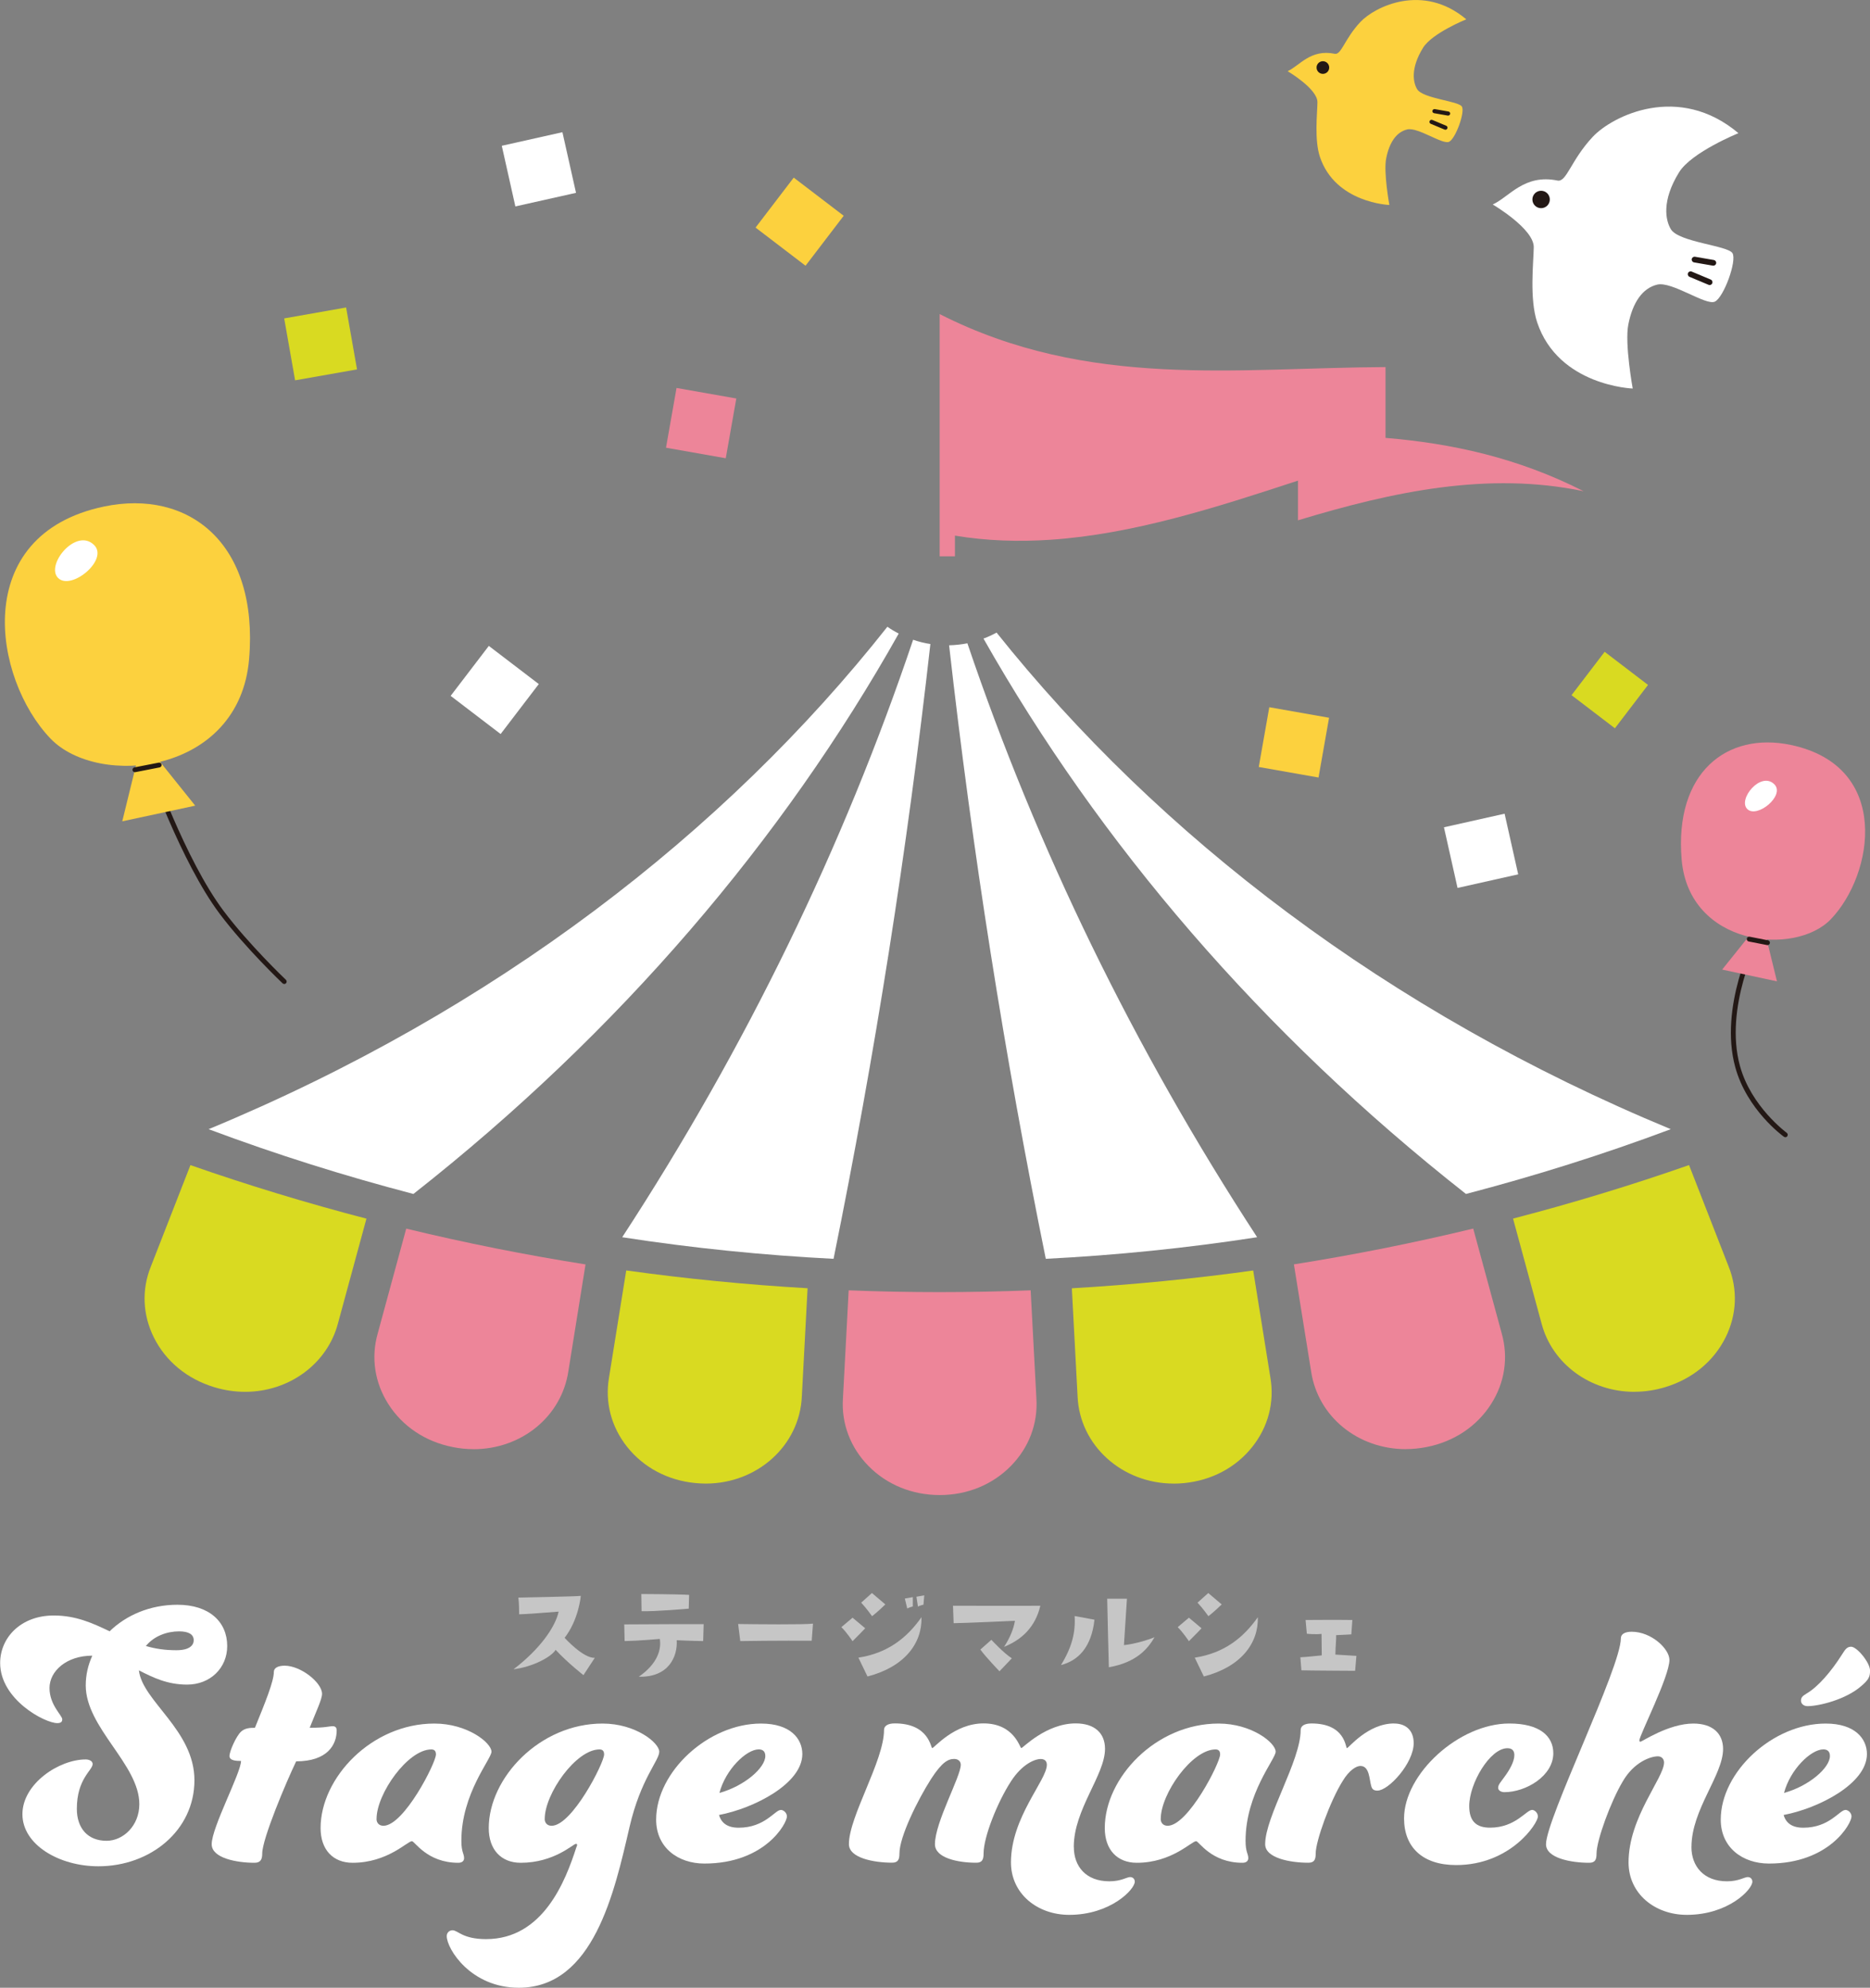 <?xml version="1.0" encoding="UTF-8"?>
<svg id="_レイヤー_2" data-name="レイヤー 2" xmlns="http://www.w3.org/2000/svg" viewBox="0 0 384.52 408.77">
  <rect x="0" y="0" width="384.52" height="408.77" fill="#808080" stroke="none"/>
  <defs>
    <style>
      .cls-1 {
        fill: #ed8599;
      }

      .cls-2 {
        fill: #fff;
      }

      .cls-3 {
        fill: #fcd13e;
      }

      .cls-4 {
        fill: #d9da21;
      }

      .cls-5 {
        fill: #c6c6c6;
      }

      .cls-6 {
        fill: #231815;
      }
    </style>
  </defs>
  <g id="_レイヤー_1-2" data-name="レイヤー 1">
    <g>
      <g>
        <path class="cls-2" d="M22.53,335.48c3.41-3.33,8.33-5.47,13.96-5.47,6.5,0,10.23,3.49,10.23,8.49,0,4.52-3.49,7.93-8.25,7.93-4.04,0-6.98-1.43-9.91-2.93,.71,6.35,11.42,12.29,11.42,22.6s-9.04,17.69-19.75,17.69c-8.09,0-15.62-4.44-15.62-10.71s7.53-11.26,13.01-11.26c.71,0,1.43,.32,1.43,.95,0,1.27-3.25,3.01-3.25,9.2,0,3.97,2.22,6.58,6.11,6.58,3.41,0,6.74-3.09,6.74-7.53,0-8.17-11.02-15.7-11.02-24.43,0-2.14,.48-4.2,1.35-6.11-5.31,0-8.8,3.17-8.8,6.66s2.62,5.63,2.62,6.42c0,.56-.32,.79-1.03,.79-2.54,0-11.74-4.84-11.74-12.37,0-5.16,4.2-9.76,11.02-9.76,4.6,0,8.01,1.59,11.5,3.25Zm7.46,3.01c1.9,.56,3.89,.87,6.27,.87,2.62,0,3.57-.95,3.57-2.06,0-1.19-1.03-1.82-3.01-1.82-2.46,0-5.16,.95-6.82,3.01Z"/>
        <path class="cls-2" d="M47.19,361.1c0-.95,1.35-4.05,2.38-5,.79-.71,1.74-.79,2.85-.79,2.06-5.08,3.89-9.52,3.89-11.5,0-.71,.71-1.27,2.22-1.27,3.33,0,7.69,3.49,7.69,5.79,0,1.11-1.19,3.57-2.54,6.98,3.33,0,3.89-.32,4.76-.32,.55,0,.79,.32,.79,.87,0,2.93-1.9,6.35-8.33,6.35-2.06,4.28-6.98,15.94-6.98,18.96,0,1.19-.32,1.9-1.59,1.9-3.65,0-8.8-.95-8.8-3.81,0-3.49,6.03-14.67,6.03-17.13-.79,0-2.38,0-2.38-1.03Z"/>
        <path class="cls-2" d="M94.23,383.07c-6.42,0-8.96-4.44-9.52-4.44-.95,0-5,4.44-12.21,4.44-4.04,0-6.58-2.7-6.58-7.14,0-10.31,10.47-21.49,23.4-21.49,6.82,0,11.74,3.97,11.74,5.79,0,1.51-6.19,8.57-6.19,18.32,0,2.38,.56,2.62,.56,3.57,0,.56-.4,.95-1.19,.95Zm-16.81-9.04c0,.79,.48,1.43,1.43,1.43,4.2,0,10.79-12.93,10.79-14.67,0-.71-.32-1.03-.95-1.03-4.84,0-11.26,9.12-11.26,14.28Z"/>
        <path class="cls-2" d="M118.66,379.34c0-.16-.16-.16-.24-.16-.56,0-4.44,3.89-11.34,3.89-4.04,0-6.58-2.7-6.58-7.14,0-10.31,10.47-21.49,23.4-21.49,6.82,0,11.66,3.97,11.66,5.79s-3.81,5.55-6.11,15.47c-3.09,13.32-7.38,33.07-22.76,33.07-9.91,0-14.83-8.01-14.83-10.63,0-.71,.56-1.19,1.19-1.19,1.11,0,2.06,1.82,6.9,1.82,11.74,0,16.34-11.98,18.56-18.88,.08-.16,.16-.32,.16-.55Zm-6.66-5.31c0,.79,.48,1.43,1.43,1.43,4.2,0,10.79-12.93,10.79-14.67,0-.71-.32-1.03-.95-1.03-4.84,0-11.26,9.12-11.26,14.28Z"/>
        <path class="cls-2" d="M160.54,372.2c.63,0,1.27,.63,1.27,1.35,0,1.43-4.52,9.68-16.97,9.68-5.39,0-9.92-3.25-9.92-9.04,0-9.83,10.71-19.75,21.57-19.75,6.11,0,8.49,3.17,8.49,6.27,0,6.11-9.99,11.18-17.13,12.53,.48,1.67,1.75,2.62,4.04,2.62,5.39,0,7.46-3.65,8.65-3.65Zm-12.61-3.49c5.16-1.43,9.44-5.16,9.44-7.61,0-.95-.55-1.35-1.35-1.35-2.54,0-6.82,4.12-8.09,8.96Z"/>
        <path class="cls-2" d="M220.81,379.82c0,3.97,2.46,7.06,7.3,7.06,2.46,0,3.57-.87,4.28-.87,.56,0,.95,.4,.95,.95,0,1.59-5,6.82-13.48,6.82-6.58,0-11.98-4.36-11.98-10.79,0-9.28,7.38-16.89,7.38-20.07,0-.71-.4-1.19-1.27-1.19-1.19,0-3.81,1.03-6.11,4.6-2.78,4.28-5.63,11.42-5.63,14.83,0,1.19-.24,1.9-1.51,1.9-3.73,0-8.49-.95-8.49-3.81,0-4.52,5.31-13.88,5.31-16.34,0-.71-.55-1.19-1.35-1.19-1.19,0-2.46,.56-4.76,4.12-2.78,4.36-6.5,11.9-6.5,15.31,0,1.19-.24,1.9-1.51,1.9-3.73,0-8.88-.95-8.88-3.81,0-5.71,7.22-17.13,7.22-23.48,0-.79,.71-1.35,2.22-1.35,7.06,0,7.38,5.08,7.69,5.08,.4,0,4.52-5.08,10.55-5.08,6.35,0,7.46,5.08,7.77,5.08s5.08-5.08,11.18-5.08c3.97,0,6.03,2.06,6.03,5.23,0,5.39-6.42,12.45-6.42,20.15Z"/>
        <path class="cls-2" d="M255.48,383.07c-6.42,0-8.96-4.44-9.52-4.44-.95,0-5,4.44-12.21,4.44-4.04,0-6.58-2.7-6.58-7.14,0-10.31,10.47-21.49,23.4-21.49,6.82,0,11.74,3.97,11.74,5.79,0,1.51-6.19,8.57-6.19,18.32,0,2.38,.56,2.62,.56,3.57,0,.56-.4,.95-1.19,.95Zm-16.81-9.04c0,.79,.48,1.43,1.43,1.43,4.2,0,10.79-12.93,10.79-14.67,0-.71-.32-1.03-.95-1.03-4.84,0-11.26,9.12-11.26,14.28Z"/>
        <path class="cls-2" d="M286.65,354.43c2.46,0,4.04,1.43,4.04,4.04,0,4.12-5.16,9.76-7.46,9.76-.79,0-1.11-.32-1.27-.95-.4-1.27-.32-4.12-2.22-4.12-.87,0-2.3,.87-3.65,3.09-2.62,4.2-5.55,12.37-5.55,14.91,0,1.19-.24,1.9-1.51,1.9-3.73,0-8.88-.95-8.88-3.81,0-5.71,7.3-17.13,7.3-23.48,0-.79,.71-1.35,2.22-1.35,7.06,0,6.98,5.08,7.3,5.08s4.28-5.08,9.68-5.08Z"/>
        <path class="cls-2" d="M299.42,383.54c-6.98,0-10.71-3.73-10.71-9.6,0-9.12,11.26-19.51,21.65-19.51,6.27,0,9.04,2.62,9.04,6.11,0,4.68-5.63,8.01-10.07,8.01-.71,0-1.27-.4-1.27-.87,0-.71,.48-1.11,1.43-2.46,.87-1.19,1.9-2.94,1.9-4.28,0-.95-.48-1.43-1.43-1.43-3.57,0-7.85,7.22-7.85,11.9,0,3.17,1.51,4.44,4.28,4.44,5.23,0,7.46-3.65,8.65-3.65,.55,0,1.19,.63,1.19,1.35,0,1.43-5.63,9.99-16.81,9.99Z"/>
        <path class="cls-2" d="M347.8,379.82c0,3.97,2.54,7.06,7.3,7.06,2.46,0,3.57-.87,4.28-.87,.56,0,.95,.4,.95,.95,0,1.59-4.92,6.82-13.48,6.82-6.58,0-11.98-4.36-11.98-10.79,0-9.28,7.3-17.37,7.3-20.54,0-.71-.48-1.27-1.27-1.27-1.51,0-4.92,1.19-7.22,5.16-2.46,4.12-5.39,12.13-5.39,14.83,0,1.19-.24,1.9-1.51,1.9-3.73,0-8.88-.95-8.88-3.81,0-5.23,15.39-36.33,15.39-42.35,0-.79,.71-1.35,2.22-1.35,4.12,0,7.77,3.57,7.77,5.79,0,3.41-6.19,15.55-6.19,16.58,0,.16,.08,.24,.24,.24,.32,0,5.79-3.73,10.87-3.73,3.97,0,6.11,2.06,6.11,5.23,0,5.39-6.5,12.45-6.5,20.15Z"/>
        <path class="cls-2" d="M379.45,372.2c.63,0,1.27,.63,1.27,1.35,0,1.43-4.52,9.68-16.97,9.68-5.39,0-9.92-3.25-9.92-9.04,0-9.83,10.71-19.75,21.57-19.75,6.11,0,8.49,3.17,8.49,6.27,0,6.11-9.99,11.18-17.13,12.53,.48,1.67,1.75,2.62,4.04,2.62,5.39,0,7.46-3.65,8.65-3.65Zm-12.61-3.49c5.16-1.43,9.44-5.16,9.44-7.61,0-.95-.55-1.35-1.35-1.35-2.54,0-6.82,4.12-8.09,8.96Zm17.69-25.14c0,1.27-.32,1.9-1.82,3.17-3.17,2.78-8.72,4.12-11.03,4.12-.87,0-1.35-.56-1.35-1.11,0-.63,.24-.95,1.19-1.51,2.3-1.35,5-4.44,7.3-8.09,.63-1.03,1.03-1.51,1.82-1.51,1.19,0,3.89,3.25,3.89,4.92Z"/>
      </g>
      <g>
        <path class="cls-5" d="M114.89,331.42q-6.79,.55-8.14,.55s0-2.37-.16-3.43c0,0,12.14-.23,12.84-.36,0,0-.42,4.89-3.33,8.63,0,0,3.82,4.24,6.21,4.11l-2.34,3.56s-3.15-2.44-5.72-5.2c-.86,1.43-4.58,3.48-8.66,4,5.43-4.13,8.61-8.71,9.28-11.86Z"/>
        <path class="cls-5" d="M144.58,337.48s-2.96-.05-5.43-.18c.21,3.35-1.64,7.67-7.8,7.51,3.85-2.65,4.68-5.62,4.32-7.77,0,0-4.34,.39-7.23,.44l-.08-3.43c5.12-.03,15.21-.08,16.33-.05l-.1,3.48Zm-12.66-6.14l-.05-3.54s7.57,.03,9.83,.18l-.08,2.83s-6.97,.62-9.7,.52Z"/>
        <path class="cls-5" d="M151.78,333.97c3.56,.05,13.44,.16,15.39-.08l-.26,3.51s-7.98-.03-14.69,.08l-.44-3.51Z"/>
        <path class="cls-5" d="M173,334.62l2.31-1.95,2.6,2.18s-1.48,1.56-2.6,2.65c0,0-1.27-1.9-2.31-2.89Zm16.48-2.05c.16,5.36-3.48,10.22-11.1,12.19l-1.87-3.87c6.08-.94,10.01-4.11,12.97-8.32Zm-10.19-4.97l2.76,2.34s-1.56,1.53-2.73,2.42c0,0-1.22-1.72-2.24-2.78l2.21-1.98Zm8.4,2.76s-.7,.18-1.14,.42l-.49-2.05,1.64-.29v1.92Zm.75-2l1.61-.29-.16,1.92s-.68,.16-1.14,.39l-.31-2.03Z"/>
        <path class="cls-5" d="M213.92,330.22c-1.07,4.5-3.93,7.02-7.46,8.45,1.2-1.85,1.95-3.64,2.24-5.36,0,0-10.79,.49-12.61,.49l-.13-3.59s15.99,.05,17.97,0Zm-5.85,10.79l-2.55,2.68s-2.86-2.96-3.93-4.47l2.26-2s2.63,2.83,4.21,3.8Z"/>
        <path class="cls-5" d="M218.16,342.42c2.26-3.69,3.02-6.71,2.81-10.09l4.08,.75c-.62,5.69-3.35,8.42-6.89,9.33Zm12.95-4.11s2.65-.21,6.29-1.61c-1.35,2.29-3.64,5.17-9.39,6.16,0,0-.34-12.92-.34-14.09h4.06l-.62,9.54Z"/>
        <path class="cls-5" d="M242.16,334.62l2.31-1.95,2.6,2.18s-1.48,1.56-2.6,2.65c0,0-1.27-1.9-2.31-2.89Zm16.48-2.05c.16,5.36-3.48,10.22-11.1,12.19l-1.87-3.87c6.08-.94,10.01-4.11,12.97-8.32Zm-10.19-4.97l2.76,2.34s-1.56,1.53-2.73,2.42c0,0-1.22-1.72-2.24-2.78l2.21-1.98Z"/>
        <path class="cls-5" d="M267.4,340.81c1.66-.08,2.57-.23,4.39-.39l-.05-4.42s-1.17,.16-3.02-.03l-.26-2.83s6.76-.05,9.62,0l-.21,2.96s-1.53,.1-3.12,.16c.03,1.01-.13,2.05-.16,4,0,0,1.82,.1,4.32,.26l-.26,3.07s-9.65-.05-11.05-.1l-.21-2.68Z"/>
      </g>
      <g>
        <g>
          <path class="cls-6" d="M367.11,233.86c-.1,0-.2-.03-.29-.09-.31-.22-7.6-5.56-10-14.29-3.42-12.44,3.92-26.67,4-26.81,.13-.24,.43-.34,.67-.21,.24,.13,.34,.43,.21,.67-.07,.14-7.23,14.03-3.92,26.08,2.3,8.38,9.55,13.69,9.62,13.75,.22,.16,.27,.47,.11,.7-.1,.14-.25,.21-.41,.21Z"/>
          <path class="cls-1" d="M368.22,153.19c20.76,4.36,17.11,26.6,8.25,35.84-7.38,7.7-29.17,5.54-30.68-12.27-1.52-17.95,9.36-26.32,22.43-23.57Z"/>
          <polygon class="cls-1" points="362.99 192 365.39 201.81 354.12 199.39 360.47 191.47 362.99 192"/>
          <path class="cls-6" d="M363.44,194.35s-.06,0-.1,0l-3.76-.74c-.27-.05-.45-.32-.39-.59,.05-.27,.31-.45,.59-.39l3.76,.74c.27,.05,.45,.32,.39,.59-.05,.24-.26,.4-.49,.4Z"/>
        </g>
        <path class="cls-2" d="M364.85,161.29c-2.78-2.78-7.58,3.11-5.56,5.09,2.02,1.99,7.84-2.82,5.56-5.09Z"/>
      </g>
      <rect class="cls-1" x="137.94" y="80.77" width="12.48" height="12.48" transform="translate(33.45 213.89) rotate(-80)"/>
      <rect class="cls-3" x="259.82" y="146.44" width="12.48" height="12.48" transform="translate(69.5 388.17) rotate(-80)"/>
      <rect class="cls-4" x="59.46" y="64.26" width="12.93" height="12.93" transform="translate(-11.28 12.52) rotate(-10)"/>
      <rect class="cls-3" x="157.96" y="39.12" width="12.93" height="12.93" transform="translate(61.42 -90.44) rotate(37.37)"/>
      <rect class="cls-2" x="95.27" y="135.43" width="12.93" height="12.93" transform="translate(107 -32.63) rotate(37.37)"/>
      <rect class="cls-4" x="325.42" y="136.29" width="11.22" height="11.22" transform="translate(154.06 -171.79) rotate(37.37)"/>
      <rect class="cls-2" x="298.16" y="168.57" width="12.78" height="12.78" transform="translate(-30.89 70.83) rotate(-12.63)"/>
      <rect class="cls-2" x="104.42" y="28.43" width="12.78" height="12.78" transform="translate(-4.93 25.07) rotate(-12.63)"/>
      <g>
        <g>
          <path class="cls-6" d="M58.44,202.35c-.12,0-.25-.05-.34-.14-.08-.07-7.7-7.32-12.94-14.31-7.98-10.65-14.92-30.51-14.99-30.71-.09-.26,.05-.55,.31-.64,.26-.09,.54,.05,.64,.31,.07,.2,6.95,19.92,14.84,30.44,5.19,6.92,12.75,14.12,12.83,14.19,.2,.19,.21,.51,.02,.71-.1,.1-.23,.16-.36,.16Z"/>
          <path class="cls-3" d="M21.37,104.17c-27.63,5.81-22.78,35.41-10.99,47.71,9.82,10.25,38.83,7.38,40.84-16.33,2.02-23.89-12.47-35.03-29.85-31.38Z"/>
          <polygon class="cls-3" points="28.34 155.84 25.14 168.9 40.14 165.68 31.68 155.13 28.34 155.84"/>
          <path class="cls-6" d="M27.74,158.8c-.23,0-.44-.17-.49-.4-.05-.27,.12-.53,.39-.59l5-.98c.28-.05,.53,.12,.59,.39,.05,.27-.12,.53-.39,.59l-5,.98s-.07,0-.1,0Z"/>
        </g>
        <path class="cls-2" d="M19.36,112.09c-3.7-3.7-10.09,4.13-7.4,6.78,2.69,2.64,10.43-3.75,7.4-6.78Z"/>
      </g>
      <path class="cls-2" d="M184.8,130.29c-23.8,42.35-57.36,81.87-99.79,115.24-14.2-3.71-28.26-8.13-42.11-13.32,58.85-24.37,106.18-61.04,139.57-103.32,.74,.52,1.52,.99,2.33,1.4Z"/>
      <path class="cls-2" d="M191.31,132.44c-4.75,42.3-11.39,84.48-19.91,126.43-14.53-.74-29.04-2.21-43.46-4.44,25.56-39.17,45.56-80.52,59.82-122.87,1.14,.4,2.33,.7,3.55,.88Z"/>
      <path class="cls-2" d="M258.5,254.43c-14.42,2.23-28.92,3.7-43.46,4.44-8.5-41.86-15.13-83.96-19.88-126.17,1.28-.03,2.54-.17,3.76-.41,14.25,42.1,34.17,83.19,59.58,122.14Z"/>
      <path class="cls-2" d="M343.55,232.21c-13.85,5.19-27.91,9.61-42.11,13.32-42.1-33.1-75.45-72.25-99.21-114.21,.93-.34,1.83-.76,2.69-1.23,33.34,41.77,80.33,77.98,138.63,102.12Z"/>
      <g>
        <path class="cls-4" d="M50.4,286.22c-2.14,0-4.28-.32-6.37-.96-5.54-1.69-9.93-5.3-12.37-10.18-2.33-4.66-2.56-9.84-.65-14.6l8.15-20.88c11.76,4.11,23.91,7.81,36.19,11.01l-5.85,21.51c-2.17,8.31-10.02,14.1-19.09,14.1Z"/>
        <path class="cls-1" d="M289.09,298.01c-9.91,0-18.11-6.72-19.49-15.99l-3.54-22.01c12.27-1.94,24.66-4.41,36.87-7.36l5.86,21.55c1.41,4.98,.63,10.15-2.2,14.56-2.92,4.57-7.61,7.7-13.22,8.81-1.43,.28-2.87,.43-4.29,.43Z"/>
        <path class="cls-4" d="M241.34,305.09c-10.65,0-19.33-7.87-19.76-17.91l-1.18-22.25c12.47-.73,25-1.95,37.29-3.66l3.53,21.99c.88,5.11-.45,10.19-3.73,14.3-3.37,4.24-8.34,6.87-13.99,7.43-.73,.07-1.45,.11-2.16,.11h0Z"/>
        <path class="cls-4" d="M145.13,305.09c-.72,0-1.44-.04-2.17-.11-5.65-.55-10.62-3.19-13.99-7.42-3.28-4.12-4.61-9.19-3.74-14.27l3.54-22.03c12.29,1.71,24.82,2.94,37.29,3.66l-1.18,22.22c-.43,10.08-9.11,17.95-19.75,17.95Z"/>
        <path class="cls-1" d="M97.37,298.01c-1.42,0-2.86-.14-4.28-.43-5.61-1.11-10.3-4.24-13.22-8.81-2.82-4.42-3.61-9.57-2.21-14.52l5.87-21.59c12.19,2.95,24.58,5.42,36.87,7.36l-3.53,21.97c-1.4,9.29-9.6,16.03-19.51,16.03Z"/>
        <path class="cls-1" d="M193.23,307.45c-5.67,0-10.88-2.13-14.67-6-3.7-3.78-5.56-8.7-5.23-13.84l1.18-22.26c6.25,.25,12.53,.37,18.71,.37s12.47-.13,18.71-.37l1.18,22.22c.33,5.19-1.53,10.11-5.24,13.89-3.79,3.86-8.98,5.99-14.63,5.99h-.02Z"/>
        <path class="cls-4" d="M336.06,286.22c-9.07,0-16.92-5.78-19.08-14.07l-5.86-21.55c12.29-3.2,24.45-6.9,36.19-11.01l8.13,20.84c1.92,4.78,1.69,9.97-.63,14.63-2.44,4.89-6.83,8.51-12.37,10.19-2.09,.64-4.24,.96-6.38,.96Z"/>
      </g>
      <path class="cls-1" d="M284.9,90.05v-14.56c-30.56,.13-61.12,4.63-91.68-10.9v49.81h3.14v-4.25c6.55,1.09,13.1,1.29,19.65,.85,16.96-1.14,33.93-6.59,50.89-12.16v8.16c19.58-5.94,39.16-10.08,58.74-5.98-13.58-6.91-27.16-9.84-40.74-10.97Z"/>
      <path class="cls-2" d="M357.46,27.38c-12.26-10.34-25.88-3.6-29.97,.78-4.49,4.8-5.35,9.35-7.23,8.97-6.86-1.41-9.94,3.4-13.32,4.92,0,0,8.49,4.98,8.44,8.8-.05,3.17-.91,10.6,.7,15.44,4.38,13.08,19.65,13.61,19.65,13.61,0,0-1.68-9.2-.91-13.14,.9-4.6,2.93-7.5,5.94-8.23,3.01-.73,10.01,4.36,11.85,3.5,1.84-.86,4.58-8.4,3.63-9.97-.96-1.57-11.04-2.25-12.66-4.91-1.1-1.81-1.96-5.82,1.68-11.72,2.56-4.14,12.2-8.04,12.2-8.04Z"/>
      <path class="cls-6" d="M352.31,54.63s-.07,0-.1,0l-3.87-.67c-.32-.06-.53-.36-.48-.68,.06-.32,.36-.53,.68-.48l3.87,.67c.32,.06,.53,.36,.48,.68-.05,.28-.3,.48-.58,.48Z"/>
      <path class="cls-6" d="M351.55,58.62c-.08,0-.15-.01-.23-.05l-3.91-1.64c-.3-.12-.44-.47-.31-.77,.12-.3,.47-.44,.76-.31l3.91,1.64c.3,.12,.44,.47,.31,.77-.09,.22-.31,.36-.54,.36Z"/>
      <path class="cls-6" d="M318.68,41.02c0,.99-.8,1.79-1.79,1.79s-1.79-.8-1.79-1.79,.8-1.79,1.79-1.79,1.79,.8,1.79,1.79Z"/>
      <g>
        <path class="cls-3" d="M301.5,3.97c-8.91-7.52-18.81-2.61-21.79,.57-3.26,3.49-3.89,6.8-5.26,6.52-4.98-1.02-7.23,2.47-9.68,3.58,0,0,6.17,3.62,6.13,6.4-.03,2.3-.66,7.71,.51,11.22,3.18,9.5,14.28,9.89,14.28,9.89,0,0-1.22-6.68-.66-9.55,.65-3.34,2.13-5.45,4.32-5.98s7.28,3.17,8.61,2.54c1.34-.62,3.33-6.11,2.64-7.25-.69-1.14-8.02-1.63-9.2-3.57-.8-1.32-1.43-4.23,1.22-8.52,1.86-3.01,8.87-5.84,8.87-5.84Z"/>
        <path class="cls-6" d="M297.77,23.77s-.05,0-.07,0l-2.81-.49c-.23-.04-.39-.26-.35-.49,.04-.23,.26-.38,.49-.35l2.81,.49c.23,.04,.39,.26,.35,.49-.04,.21-.22,.35-.42,.35Z"/>
        <path class="cls-6" d="M297.21,26.68c-.05,0-.11-.01-.16-.03l-2.85-1.19c-.22-.09-.32-.34-.23-.56,.09-.22,.34-.32,.56-.23l2.85,1.19c.22,.09,.32,.34,.23,.56-.07,.16-.23,.26-.39,.26Z"/>
        <path class="cls-6" d="M273.32,13.89c0,.72-.58,1.3-1.3,1.3s-1.3-.58-1.3-1.3,.58-1.3,1.3-1.3,1.3,.58,1.3,1.3Z"/>
      </g>
    </g>
  </g>
</svg>